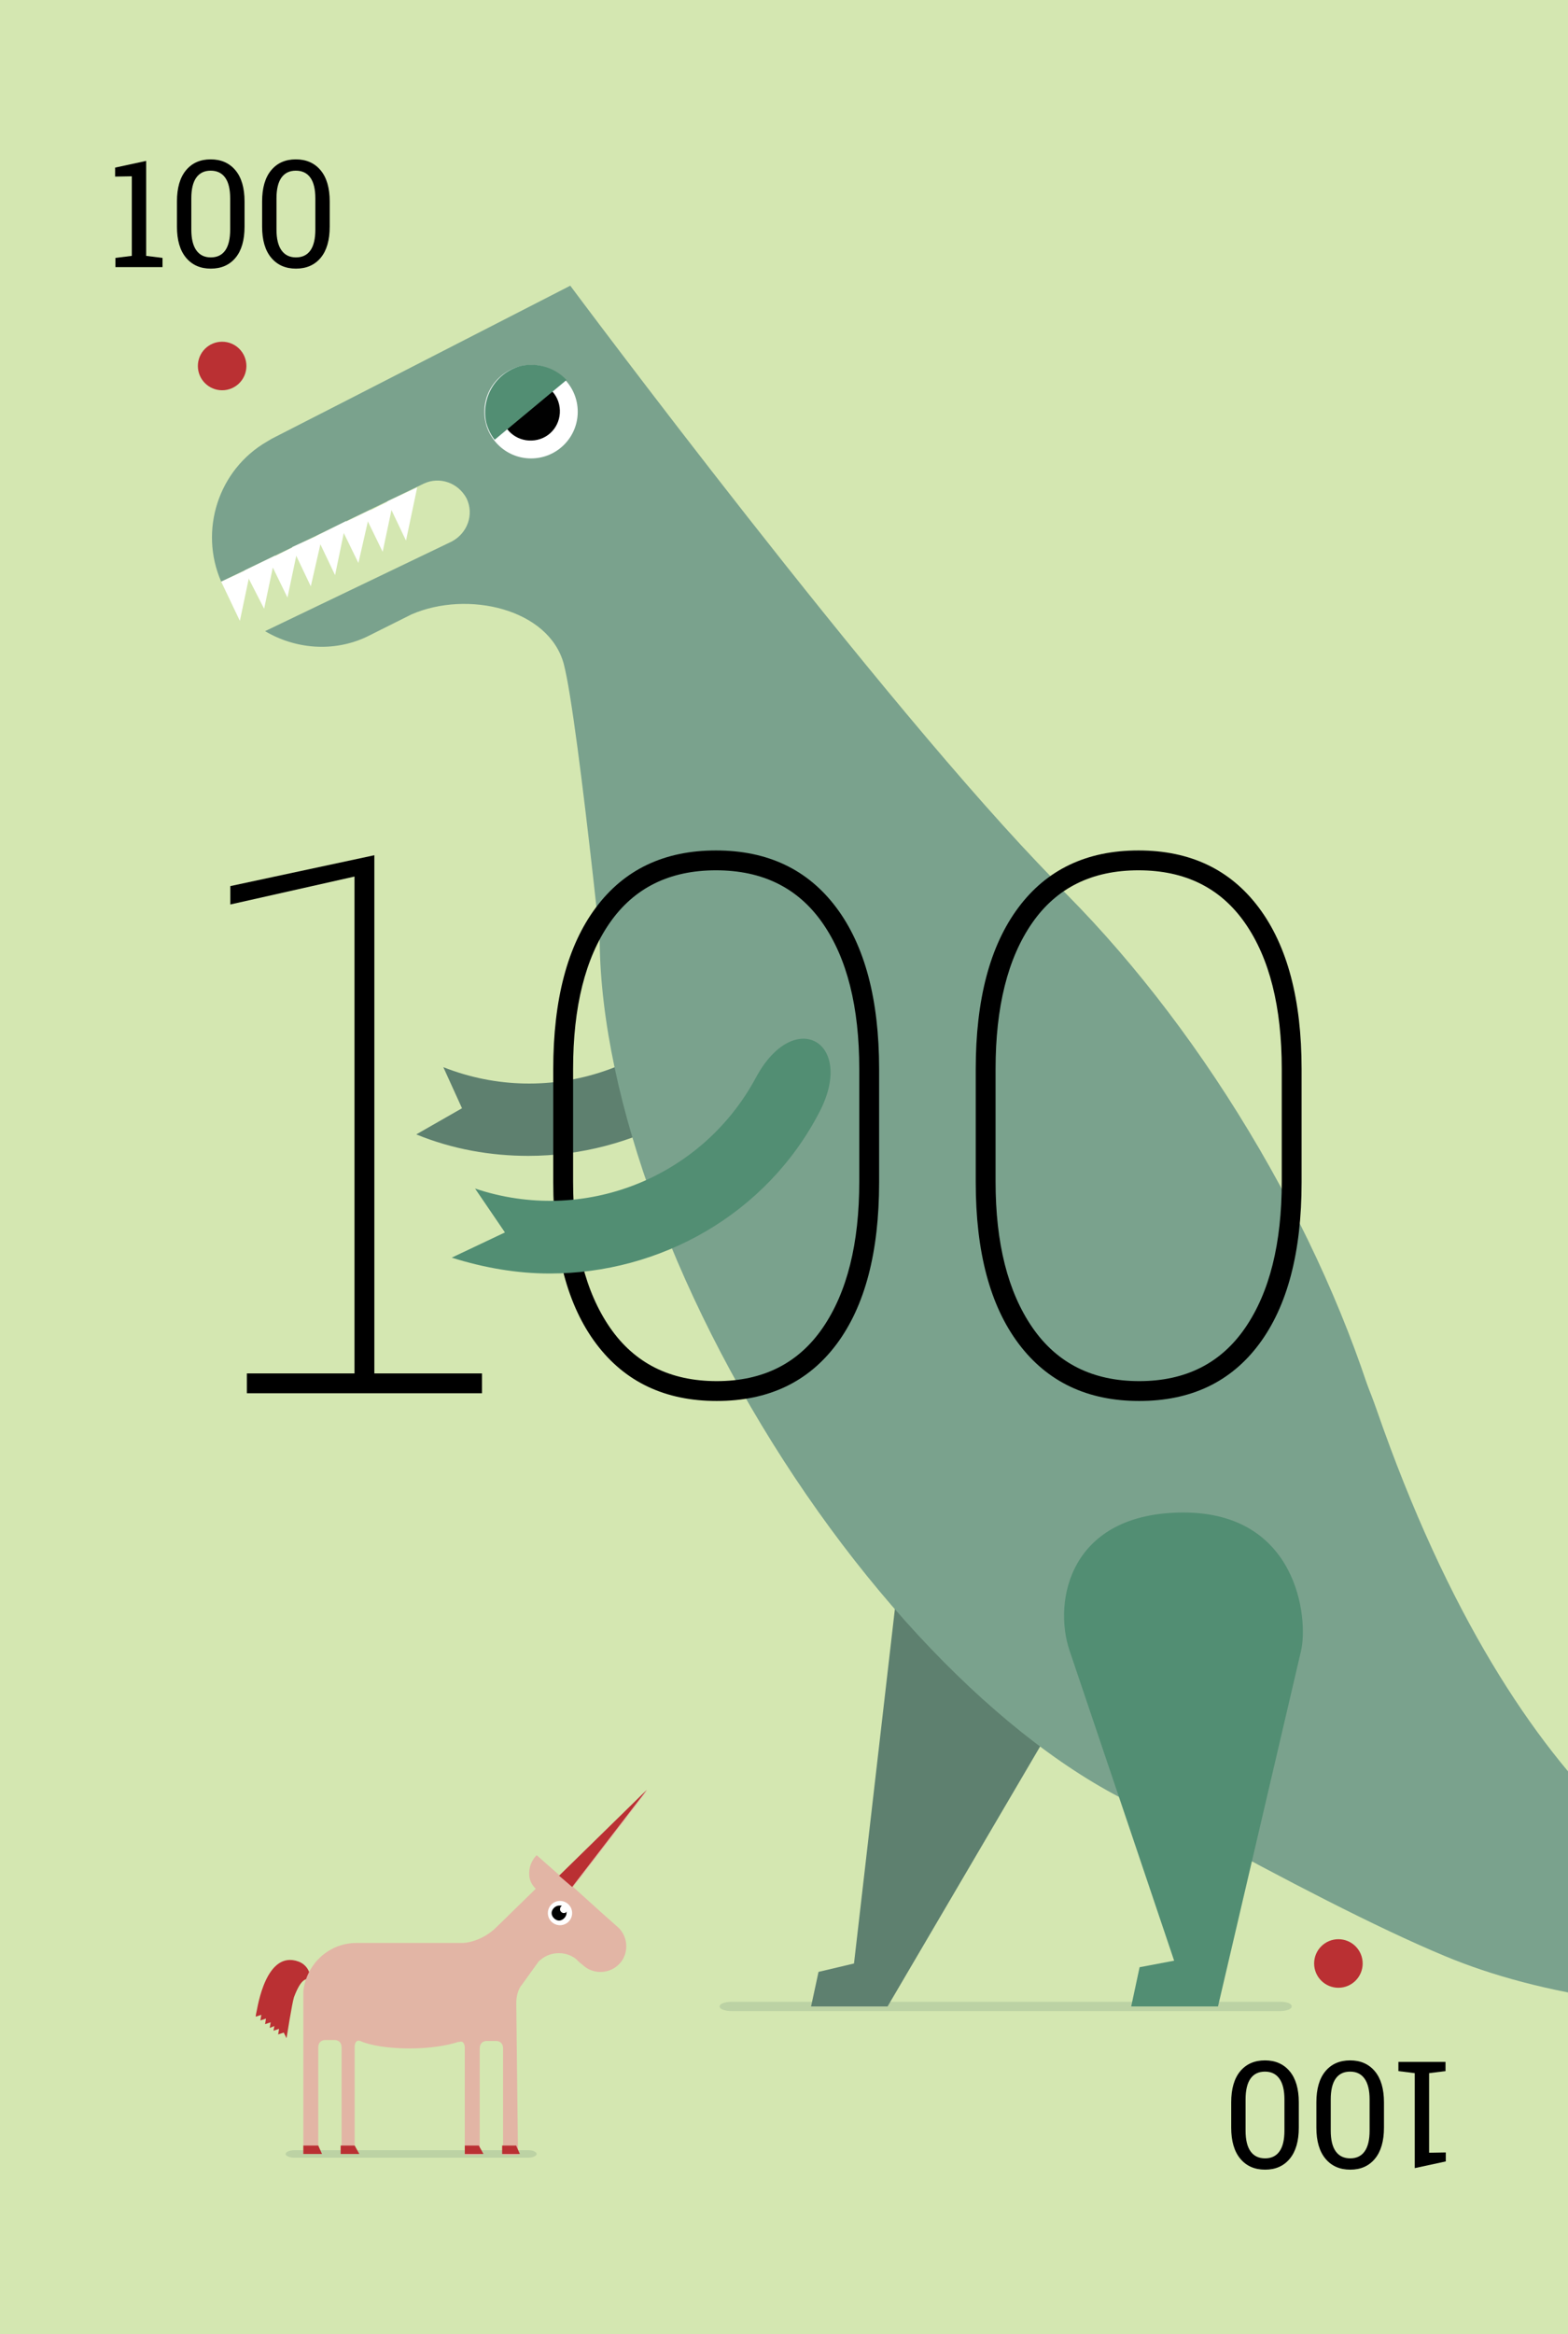 <?xml version="1.0" encoding="UTF-8" standalone="no"?>
<!DOCTYPE svg PUBLIC "-//W3C//DTD SVG 1.1//EN" "http://www.w3.org/Graphics/SVG/1.1/DTD/svg11.dtd">
<svg width="100%" height="100%" viewBox="0 0 168 250" version="1.1" xmlns="http://www.w3.org/2000/svg" xmlns:xlink="http://www.w3.org/1999/xlink" xml:space="preserve" xmlns:serif="http://www.serif.com/" style="fill-rule:evenodd;clip-rule:evenodd;stroke-linejoin:round;stroke-miterlimit:1.414;">
    <rect x="-5.7" y="-5.7" width="178.6" height="260.8" style="fill:rgb(212,231,177);"/>
    <g>
        <path d="M57.5,230.7C57.5,230.9 57.1,231.1 56.6,231.1L31.5,231.1C31,231.1 30.6,230.9 30.6,230.7C30.6,230.5 31,230.3 31.5,230.3L56.7,230.3C57.1,230.3 57.5,230.5 57.5,230.7Z" style="fill:rgb(94,128,111);fill-opacity:0.2;fill-rule:nonzero;"/>
        <path d="M32,210.1C28.5,208.8 27.6,215 27.5,215.4C27.4,215.8 27.4,216 27.4,216L28,215.8L27.9,216.4L28.5,216.2L28.4,216.8L29,216.6L28.9,217.2L29.4,217L29.3,217.5L29.9,217.3L29.8,217.9L30.4,217.7L30.7,218.3C30.7,218.3 31.3,214.5 31.5,213.9C32.3,211.8 32.8,212 33.2,211.9C33.3,211.2 32.8,210.4 32,210.1Z" style="fill:rgb(186,48,51);fill-rule:nonzero;"/>
        <path d="M66.3,206.5L64.5,204.9L61.4,202.1L69.4,191.7L60,200.9L59.2,200.2L57.5,198.7C57,199.2 56.7,199.9 56.7,200.6L56.7,200.7C56.7,201.4 57,201.9 57.4,202.3L53.2,206.4C51.6,208 49.7,208.1 49.7,208.1L54.6,214.4C54.9,214.9 55.3,215.6 55.3,214.7C55.3,213.5 55.7,212.8 55.9,212.6L57.7,210.1C58.8,209 60.5,208.9 61.7,209.8L62,210.1L62.6,210.6C63.7,211.5 65.4,211.4 66.4,210.3C67.4,209.2 67.3,207.5 66.3,206.5ZM60.3,205.2C60,205.2 59.8,205 59.8,204.8C59.8,204.5 60,204.3 60.2,204.3C60.5,204.3 60.7,204.5 60.7,204.7C60.7,205 60.5,205.2 60.3,205.2Z" style="fill:rgb(226,181,165);fill-rule:nonzero;"/>
        <path d="M61.3,202.1L69.3,191.7L59.9,200.9L61.3,202.1Z" style="fill:rgb(186,48,51);fill-rule:nonzero;"/>
        <path d="M55.3,213.3C55.1,210.4 52.6,208.1 49.7,208.1L38.2,208.1C35.2,208.1 32.8,210.4 32.5,213.3L32.5,230.7L34.1,230.7L34.1,219.3C34.1,218.5 34.8,218.5 34.8,218.5L35.9,218.5C35.9,218.5 36.6,218.5 36.6,219.3L36.6,230.7L38,230.7L38,219.2C38,219.2 38,218.4 38.6,218.6C39.7,219.1 41.7,219.4 43.9,219.4C46,219.4 47.9,219.1 49.1,218.7L49.2,218.7C49.8,218.5 49.8,219.3 49.8,219.3L49.8,230.8L51.4,230.8L51.4,219.4C51.4,218.6 52.1,218.6 52.1,218.6L53.2,218.6C53.2,218.6 53.9,218.6 53.9,219.4L53.9,230.8L55.5,230.8L55.3,213.3Z" style="fill:rgb(226,181,165);fill-rule:nonzero;"/>
        <path d="M34.1,229.8L32.5,229.8L32.5,230.7L34.5,230.7L34.1,229.8Z" style="fill:rgb(186,48,51);fill-rule:nonzero;"/>
        <path d="M38,229.8L36.5,229.8L36.5,230.7L38.5,230.7L38,229.8Z" style="fill:rgb(186,48,51);fill-rule:nonzero;"/>
        <path d="M51.3,229.8L49.8,229.8L49.8,230.7L51.8,230.7L51.3,229.8Z" style="fill:rgb(186,48,51);fill-rule:nonzero;"/>
        <path d="M55.3,229.8L53.8,229.8L53.8,230.7L55.7,230.7L55.3,229.8Z" style="fill:rgb(186,48,51);fill-rule:nonzero;"/>
        <circle cx="60" cy="204.9" r="1.3" style="fill:white;"/>
        <path d="M60.4,204.9C60.2,204.9 60,204.7 60,204.5C60,204.3 60.1,204.2 60.2,204.1C60.1,204.1 60,204.1 59.9,204.1C59.5,204.1 59.1,204.5 59.1,204.9C59.1,205.3 59.5,205.7 59.9,205.7C60.3,205.7 60.7,205.3 60.7,204.9C60.7,204.8 60.7,204.8 60.7,204.7C60.7,204.8 60.6,204.9 60.4,204.9Z" style="fill:rgb(1,1,1);fill-rule:nonzero;"/>
    </g>
    <circle cx="23.8" cy="39.2" r="2.6" style="fill:rgb(186,48,51);"/>
    <g transform="matrix(1,0,0,1,11.42,28.608)">
        <path d="M0.945,-0.984L2.703,-1.203L2.703,-9.727L0.914,-9.695L0.914,-10.656L4.242,-11.375L4.242,-1.203L5.992,-0.984L5.992,0L0.945,0L0.945,-0.984Z" style="fill-rule:nonzero;"/>
        <path d="M14.781,-4.336C14.781,-2.883 14.458,-1.77 13.813,-0.996C13.167,-0.223 12.284,0.164 11.164,0.164C10.049,0.164 9.167,-0.224 8.516,-1C7.865,-1.776 7.539,-2.888 7.539,-4.336L7.539,-7.031C7.539,-8.479 7.862,-9.592 8.508,-10.371C9.154,-11.15 10.034,-11.539 11.148,-11.539C12.268,-11.539 13.154,-11.15 13.805,-10.371C14.456,-9.592 14.781,-8.479 14.781,-7.031L14.781,-4.336ZM13.242,-7.359C13.242,-8.344 13.064,-9.085 12.707,-9.582C12.35,-10.079 11.831,-10.328 11.148,-10.328C10.477,-10.328 9.964,-10.079 9.609,-9.582C9.255,-9.085 9.078,-8.344 9.078,-7.359L9.078,-4.023C9.078,-3.039 9.258,-2.296 9.617,-1.793C9.977,-1.29 10.492,-1.039 11.164,-1.039C11.846,-1.039 12.363,-1.289 12.715,-1.789C13.066,-2.289 13.242,-3.034 13.242,-4.023L13.242,-7.359Z" style="fill-rule:nonzero;"/>
        <path d="M23.906,-4.336C23.906,-2.883 23.583,-1.77 22.938,-0.996C22.292,-0.223 21.409,0.164 20.289,0.164C19.174,0.164 18.292,-0.224 17.641,-1C16.99,-1.776 16.664,-2.888 16.664,-4.336L16.664,-7.031C16.664,-8.479 16.987,-9.592 17.633,-10.371C18.279,-11.15 19.159,-11.539 20.273,-11.539C21.393,-11.539 22.279,-11.15 22.93,-10.371C23.581,-9.592 23.906,-8.479 23.906,-7.031L23.906,-4.336ZM22.367,-7.359C22.367,-8.344 22.189,-9.085 21.832,-9.582C21.475,-10.079 20.956,-10.328 20.273,-10.328C19.602,-10.328 19.089,-10.079 18.734,-9.582C18.38,-9.085 18.203,-8.344 18.203,-7.359L18.203,-4.023C18.203,-3.039 18.383,-2.296 18.742,-1.793C19.102,-1.29 19.617,-1.039 20.289,-1.039C20.971,-1.039 21.488,-1.289 21.84,-1.789C22.191,-2.289 22.367,-3.034 22.367,-4.023L22.367,-7.359Z" style="fill-rule:nonzero;"/>
    </g>
    <circle cx="143.4" cy="210.3" r="2.6" style="fill:rgb(186,48,51);"/>
    <g transform="matrix(-1,0,0,-1,155.821,220.843)">
        <path d="M0.945,-0.984L2.703,-1.203L2.703,-9.727L0.914,-9.695L0.914,-10.656L4.242,-11.375L4.242,-1.203L5.992,-0.984L5.992,0L0.945,0L0.945,-0.984Z" style="fill-rule:nonzero;"/>
        <path d="M14.781,-4.336C14.781,-2.883 14.458,-1.77 13.813,-0.996C13.167,-0.223 12.284,0.164 11.164,0.164C10.049,0.164 9.167,-0.224 8.516,-1C7.865,-1.776 7.539,-2.888 7.539,-4.336L7.539,-7.031C7.539,-8.479 7.862,-9.592 8.508,-10.371C9.154,-11.15 10.034,-11.539 11.148,-11.539C12.268,-11.539 13.154,-11.15 13.805,-10.371C14.456,-9.592 14.781,-8.479 14.781,-7.031L14.781,-4.336ZM13.242,-7.359C13.242,-8.344 13.064,-9.085 12.707,-9.582C12.35,-10.079 11.831,-10.328 11.148,-10.328C10.477,-10.328 9.964,-10.079 9.609,-9.582C9.255,-9.085 9.078,-8.344 9.078,-7.359L9.078,-4.023C9.078,-3.039 9.258,-2.296 9.617,-1.793C9.977,-1.29 10.492,-1.039 11.164,-1.039C11.846,-1.039 12.363,-1.289 12.715,-1.789C13.066,-2.289 13.242,-3.034 13.242,-4.023L13.242,-7.359Z" style="fill-rule:nonzero;"/>
        <path d="M23.906,-4.336C23.906,-2.883 23.583,-1.77 22.938,-0.996C22.292,-0.223 21.409,0.164 20.289,0.164C19.174,0.164 18.292,-0.224 17.641,-1C16.99,-1.776 16.664,-2.888 16.664,-4.336L16.664,-7.031C16.664,-8.479 16.987,-9.592 17.633,-10.371C18.279,-11.15 19.159,-11.539 20.273,-11.539C21.393,-11.539 22.279,-11.15 22.93,-10.371C23.581,-9.592 23.906,-8.479 23.906,-7.031L23.906,-4.336ZM22.367,-7.359C22.367,-8.344 22.189,-9.085 21.832,-9.582C21.475,-10.079 20.956,-10.328 20.273,-10.328C19.602,-10.328 19.089,-10.079 18.734,-9.582C18.38,-9.085 18.203,-8.344 18.203,-7.359L18.203,-4.023C18.203,-3.039 18.383,-2.296 18.742,-1.793C19.102,-1.29 19.617,-1.039 20.289,-1.039C20.971,-1.039 21.488,-1.289 21.84,-1.789C22.191,-2.289 22.367,-3.034 22.367,-4.023L22.367,-7.359Z" style="fill-rule:nonzero;"/>
    </g>
    <path d="M138.4,214.9C138.4,215.2 137.8,215.4 137.1,215.4L78.4,215.4C77.7,215.4 77.1,215.2 77.1,214.9C77.1,214.6 77.7,214.4 78.4,214.4L137.2,214.4C137.9,214.4 138.4,214.6 138.4,214.9Z" style="fill:rgb(94,128,111);fill-opacity:0.2;fill-rule:nonzero;"/>
    <path d="M56.6,123.8C52.6,123.8 48.5,123.1 44.6,121.5L49.5,118.7L47.5,114.3C58.9,118.8 71.8,114.4 78.2,103.9C84.6,93.4 82.4,79.9 73.2,71.9L78.3,66C90.4,76.5 93.2,94.1 84.9,107.9C78.6,118 67.8,123.8 56.6,123.8Z" style="fill:rgb(94,128,111);fill-rule:nonzero;"/>
    <path d="M95.1,214.9L86.9,214.9L87.7,211.2L91.5,210.3L96.9,163.5L119.4,173.5L95.1,214.9Z" style="fill:rgb(94,128,111);fill-rule:nonzero;"/>
    <path d="M113,94.3C94.6,75.6 61.1,30.6 61.1,30.6L37.9,42.5L29.1,47L28.6,47.3C23.4,50.3 21.3,56.8 23.7,62.3L45.4,51.8C47.1,51 49.1,51.7 50,53.4C50.8,55.1 50.1,57.1 48.4,58L28.4,67.6C31.6,69.5 35.7,69.9 39.3,68.2L42.5,66.6L44.1,65.8C50.1,63.2 58.8,65.2 60.4,71.1C62,77.1 65.5,112.3 65.5,112.3C65.8,113.2 121.5,103 113,94.3ZM57.4,47C57.1,48 55.9,48.6 54.9,48.2C53.9,47.9 53.3,46.8 53.6,45.7C53.9,44.7 55.1,44.1 56.1,44.4C57.1,44.8 57.7,46 57.4,47Z" style="fill:rgb(122,162,141);fill-rule:nonzero;"/>
    <g transform="matrix(0.856,-0.516,0.516,0.856,-55.222,75.326)">
        <ellipse cx="107.8" cy="136.9" rx="30.5" ry="67.3" style="fill:rgb(122,162,141);"/>
    </g>
    <path d="M147.5,151C135.4,116.4 105,137.8 105,137.8L113.4,187.8C113.4,187.8 140.1,203.4 154.8,209.5C159.8,211.6 166.1,213.3 172.9,214.2L172.9,195C164.3,186.7 155.1,172.9 147.5,151Z" style="fill:rgb(122,162,141);fill-rule:nonzero;"/>
    <path d="M130.5,214.9L121.2,214.9L122.1,210.7L125.8,210C125.8,210 116.4,182.1 114.6,176.8C112.8,171.5 114.6,162 126.8,162C139,162 140.2,173.3 139.4,176.8C138.6,180.2 130.5,214.9 130.5,214.9Z" style="fill:rgb(82,142,115);fill-rule:nonzero;"/>
    <g>
        <path d="M25.7,66.5L23.7,62.3L26.9,60.8L25.7,66.5Z" style="fill:white;fill-rule:nonzero;"/>
        <path d="M28.3,65.2L26.2,61.1L29.5,59.5L28.3,65.2Z" style="fill:white;fill-rule:nonzero;"/>
        <path d="M30.8,64L28.8,59.9L32,58.3L30.8,64Z" style="fill:white;fill-rule:nonzero;"/>
        <path d="M33.3,62.8L31.3,58.6L34.6,57.1L33.3,62.8Z" style="fill:white;fill-rule:nonzero;"/>
        <path d="M35.9,61.6L33.9,57.4L37.1,55.8L35.9,61.6Z" style="fill:white;fill-rule:nonzero;"/>
        <path d="M38.4,60.3L36.4,56.2L39.7,54.6L38.4,60.3Z" style="fill:white;fill-rule:nonzero;"/>
        <path d="M41,59.1L39,55L42.2,53.4L41,59.1Z" style="fill:white;fill-rule:nonzero;"/>
        <path d="M43.5,57.9L41.5,53.7L44.7,52.2L43.5,57.9Z" style="fill:white;fill-rule:nonzero;"/>
    </g>
    <g>
        <circle cx="56.9" cy="44.1" r="5" style="fill:white;"/>
        <path d="M56.5,42.4C56.7,43.2 56.2,44.1 55.3,44.3C54.7,44.4 54.1,44.2 53.7,43.8C53.7,44.1 53.7,44.5 53.8,44.8C54.2,46.5 55.9,47.5 57.6,47.1C59.3,46.7 60.3,45 59.9,43.3C59.5,41.6 57.8,40.6 56.1,41C55.9,41.1 55.6,41.2 55.4,41.3C56,41.5 56.4,41.9 56.5,42.4Z" style="fill:rgb(1,1,1);fill-rule:nonzero;"/>
        <path d="M55.8,39.2C53.1,39.9 51.5,42.6 52.1,45.3C52.3,46 52.6,46.6 53,47.1L60.7,40.7C59.5,39.4 57.6,38.8 55.8,39.2Z" style="fill:rgb(82,142,115);fill-rule:nonzero;"/>
    </g>
    <g transform="matrix(1,0,0,1,22.199,149.225)">
        <path d="M4.251,-2.126L15.784,-2.126L15.784,-55.342L2.48,-52.351L2.48,-54.319L17.909,-57.625L17.909,-2.126L29.442,-2.126L29.442,0L4.251,0L4.251,-2.126Z" style="fill-rule:nonzero;"/>
        <path d="M71.992,-22.593C71.992,-15.115 70.476,-9.342 67.446,-5.274C64.415,-1.207 60.131,0.827 54.594,0.827C49.057,0.827 44.754,-1.214 41.684,-5.294C38.613,-9.375 37.078,-15.141 37.078,-22.593L37.078,-34.717C37.078,-42.169 38.6,-47.936 41.644,-52.016C44.688,-56.096 48.979,-58.137 54.515,-58.137C60.052,-58.137 64.349,-56.096 67.406,-52.016C70.463,-47.936 71.992,-42.169 71.992,-34.717L71.992,-22.593ZM69.866,-34.717C69.866,-41.382 68.554,-46.597 65.93,-50.363C63.306,-54.128 59.501,-56.011 54.515,-56.011C49.53,-56.011 45.731,-54.128 43.12,-50.363C40.509,-46.597 39.204,-41.382 39.204,-34.717L39.204,-22.672C39.204,-16.059 40.522,-10.844 43.16,-7.026C45.797,-3.208 49.608,-1.299 54.594,-1.299C59.554,-1.299 63.339,-3.201 65.95,-7.006C68.561,-10.811 69.866,-16.033 69.866,-22.672L69.866,-34.717Z" style="fill-rule:nonzero;"/>
        <path d="M117.257,-22.593C117.257,-15.115 115.742,-9.342 112.711,-5.274C109.68,-1.207 105.397,0.827 99.86,0.827C94.323,0.827 90.019,-1.214 86.949,-5.294C83.879,-9.375 82.344,-15.141 82.344,-22.593L82.344,-34.717C82.344,-42.169 83.866,-47.936 86.91,-52.016C89.954,-56.096 94.244,-58.137 99.781,-58.137C105.318,-58.137 109.615,-56.096 112.672,-52.016C115.729,-47.936 117.257,-42.169 117.257,-34.717L117.257,-22.593ZM115.132,-34.717C115.132,-41.382 113.82,-46.597 111.196,-50.363C108.572,-54.128 104.767,-56.011 99.781,-56.011C94.795,-56.011 90.997,-54.128 88.386,-50.363C85.775,-46.597 84.469,-41.382 84.469,-34.717L84.469,-22.672C84.469,-16.059 85.788,-10.844 88.425,-7.026C91.062,-3.208 94.874,-1.299 99.86,-1.299C104.819,-1.299 108.604,-3.201 111.215,-7.006C113.826,-10.811 115.132,-16.033 115.132,-22.672L115.132,-34.717Z" style="fill-rule:nonzero;"/>
    </g>
    <path d="M58.9,136.4C55.4,136.4 51.9,135.8 48.4,134.7L54.1,132L50.9,127.3C62.5,131.2 75.2,126.2 81,115.4C85.1,107.8 91.7,111.6 87.8,119.1C82.1,130.1 70.7,136.4 58.9,136.4Z" style="fill:rgb(82,142,115);fill-rule:nonzero;"/>
</svg>
